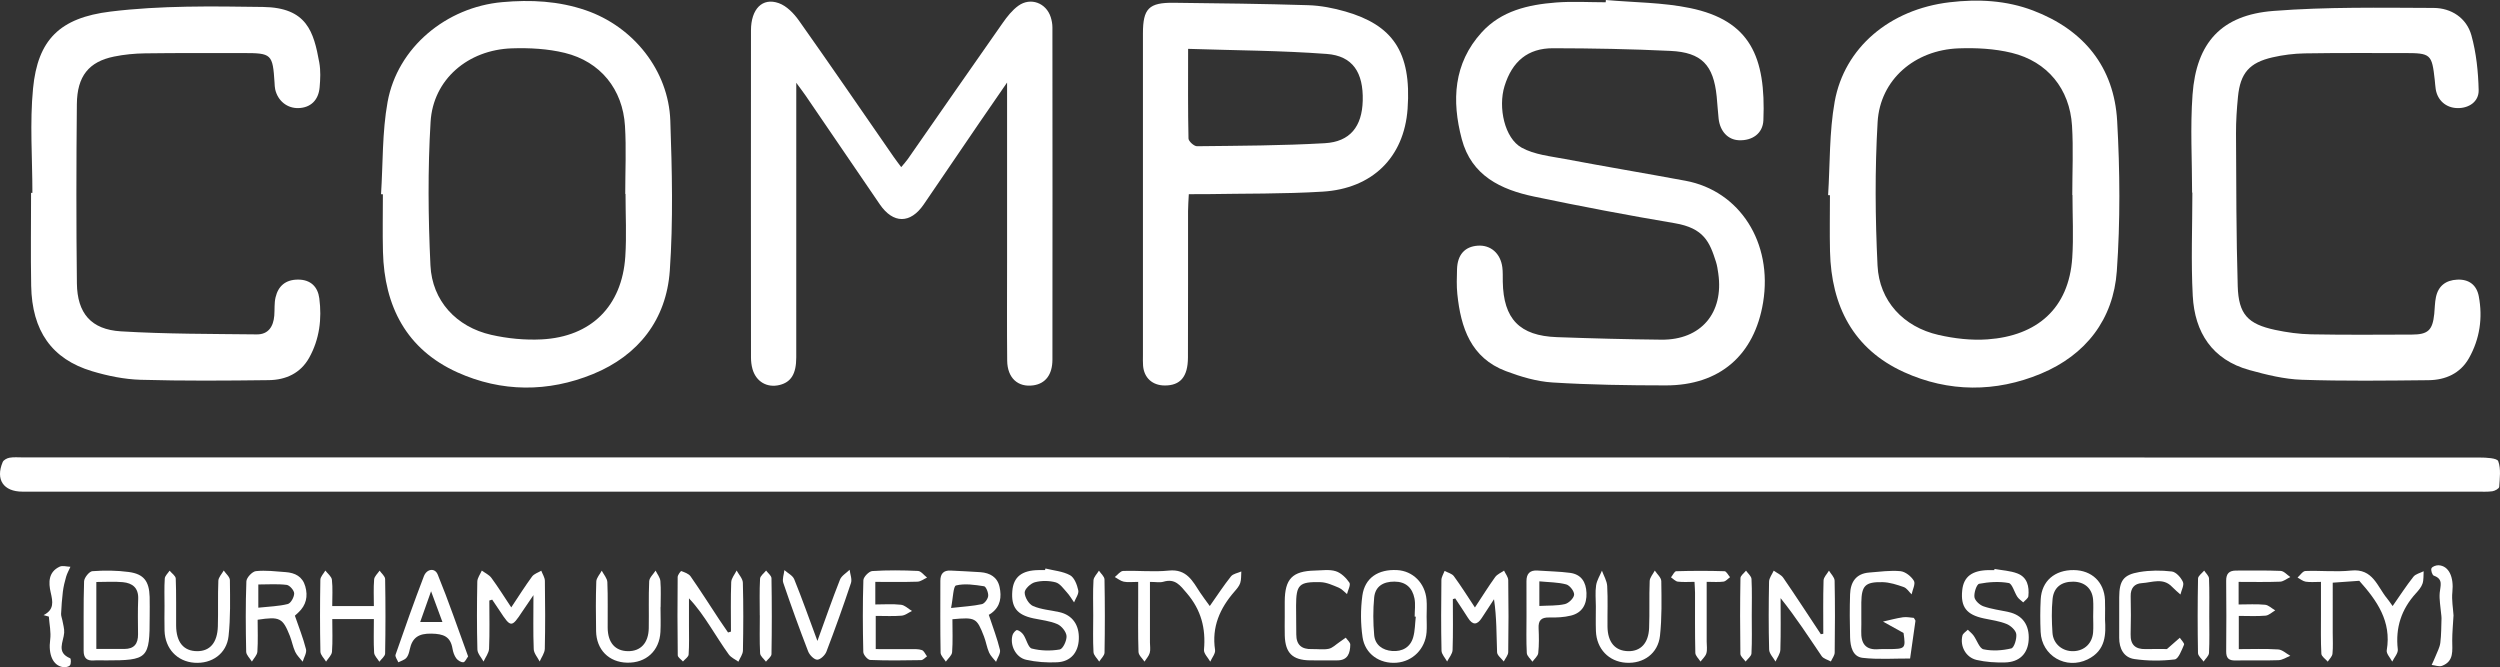 <?xml version="1.0" encoding="utf-8"?>
<!-- Generator: Adobe Illustrator 16.0.0, SVG Export Plug-In . SVG Version: 6.00 Build 0)  -->
<!DOCTYPE svg PUBLIC "-//W3C//DTD SVG 1.1//EN" "http://www.w3.org/Graphics/SVG/1.1/DTD/svg11.dtd">
<svg version="1.1" id="Layer_1" xmlns="http://www.w3.org/2000/svg" xmlns:xlink="http://www.w3.org/1999/xlink" x="0px" y="0px"
	 width="477.72px" height="127.496px" viewBox="0 0 477.72 127.496" enable-background="new 0 0 477.72 127.496"
	 xml:space="preserve">
<rect x="0" y="0" width="477.72" height="127.496" fill="#333333" stroke="none"/>
<g>
	<path fill-rule="evenodd" clip-rule="evenodd" fill="#FFFFFF" d="M238.785,93.948c-77.5,0-155,0-232.5,0c-0.667,0-1.333,0-2,0
		c-3.617-0.004-5.183-2.304-3.77-5.652c0.168-0.4,0.821-0.747,1.3-0.831c0.81-0.143,1.66-0.062,2.493-0.062
		c156.5-0.001,312.999-0.003,469.499,0.026c1.248,0,3.351,0.095,3.574,0.696c0.546,1.467,0.291,3.261,0.185,4.912
		c-0.021,0.317-0.81,0.767-1.289,0.835c-0.981,0.14-1.994,0.074-2.993,0.074C395.118,93.948,316.952,93.948,238.785,93.948z"/>
	<path fill-rule="evenodd" clip-rule="evenodd" fill="#FFFFFF" d="M306.864,0c5.366,0.479,10.836,0.454,16.077,1.538
		c11.5,2.378,14.517,9.326,14.022,21.436c-0.105,2.565-2.159,3.936-4.689,3.825c-2.075-0.09-3.598-1.695-3.868-4.138
		c-0.155-1.404-0.226-2.818-0.368-4.224c-0.605-6-2.863-8.423-8.822-8.709c-7.476-0.359-14.968-0.499-22.453-0.51
		c-4.82-0.008-7.809,2.518-9.265,7.233c-1.26,4.084,0.007,9.968,3.276,11.768c2.437,1.339,5.492,1.637,8.315,2.17
		c7.649,1.445,15.33,2.729,22.984,4.152c10.399,1.934,16.704,11.859,14.835,23.248c-1.657,10.089-8.3,15.862-18.582,15.857
		c-7.231-0.004-14.476-0.112-21.69-0.561c-3.001-0.187-6.046-1.097-8.884-2.17c-6.69-2.528-8.608-8.294-9.273-14.713
		c-0.162-1.568-0.103-3.165-0.059-4.745c0.076-2.776,1.482-4.339,3.963-4.511c2.462-0.17,4.352,1.462,4.696,4.138
		c0.116,0.904,0.067,1.83,0.084,2.746c0.126,7.12,3.204,10.337,10.347,10.594c6.65,0.239,13.305,0.417,19.958,0.484
		c7.569,0.077,11.968-5.116,10.872-12.667c-0.107-0.74-0.213-1.492-0.438-2.2c-1.205-3.781-2.28-6.445-7.897-7.393
		c-8.98-1.515-17.935-3.216-26.849-5.083c-6.353-1.331-11.981-3.985-13.83-10.991c-1.937-7.339-1.599-14.434,3.804-20.387
		c3.751-4.132,8.911-5.299,14.204-5.709c3.147-0.244,6.328-0.044,9.493-0.044C306.839,0.29,306.851,0.145,306.864,0z"/>
	<path fill-rule="evenodd" clip-rule="evenodd" fill="#FFFFFF" d="M152.158,15.82c0,1.411,0,2.21,0,3.01
		c0,16.494,0.004,32.988-0.004,49.482c-0.001,3.118-0.992,4.716-3.181,5.254c-2.396,0.588-4.499-0.624-5.183-3.058
		c-0.199-0.709-0.285-1.472-0.285-2.21c-0.015-20.826-0.023-41.652-0.003-62.478c0.004-4.096,2.164-6.339,5.312-5.22
		c1.497,0.532,2.883,1.96,3.844,3.318c6.105,8.628,12.076,17.351,18.096,26.04c0.422,0.608,0.876,1.194,1.455,1.979
		c0.487-0.591,0.913-1.04,1.263-1.542c6.042-8.67,12.059-17.359,18.131-26.008c0.849-1.209,1.815-2.44,2.995-3.289
		c2.331-1.677,5.322-0.539,6.187,2.188c0.198,0.623,0.32,1.299,0.32,1.951c0.017,21.159,0.024,42.318,0.002,63.477
		c-0.003,2.884-1.337,4.587-3.627,4.919c-2.957,0.429-4.983-1.393-5.018-4.721c-0.063-6.247-0.021-12.495-0.021-18.743
		c0-11.226,0-22.451,0-34.397c-2.052,2.977-3.733,5.396-5.393,7.829c-3.518,5.156-7.013,10.327-10.541,15.477
		c-2.539,3.706-5.828,3.707-8.376-0.011c-4.752-6.932-9.471-13.886-14.209-20.827C153.473,17.586,152.987,16.957,152.158,15.82z"/>
	<path fill-rule="evenodd" clip-rule="evenodd" fill="#FFFFFF" d="M72.813,37.109c0.376-5.877,0.207-11.854,1.248-17.612
		c1.89-10.456,11.25-18.134,21.903-19.088c5.454-0.488,10.776-0.229,15.966,1.553c9.113,3.127,15.827,11.528,16.159,21.091
		c0.331,9.547,0.564,19.15-0.098,28.664c-0.651,9.355-5.984,16.203-14.68,19.762c-8.562,3.504-17.478,3.484-25.927-0.335
		C77.671,66.752,73.442,58.538,73.18,48.12c-0.092-3.661-0.015-7.326-0.015-10.99C73.048,37.124,72.931,37.116,72.813,37.109z
		 M119.531,37.054c-0.018,0-0.037,0-0.055,0c0-4.33,0.214-8.673-0.049-12.987c-0.426-7.008-4.697-12.301-11.513-13.963
		c-3.25-0.792-6.74-0.977-10.103-0.866c-8.391,0.278-15.041,5.943-15.53,14.034c-0.551,9.115-0.46,18.304-0.028,27.432
		c0.322,6.798,4.971,11.776,11.622,13.281c3.116,0.705,6.423,1.028,9.61,0.868c9.476-0.476,15.374-6.349,16.002-15.81
		C119.751,45.063,119.531,41.052,119.531,37.054z"/>
	<path fill-rule="evenodd" clip-rule="evenodd" fill="#FFFFFF" d="M349.329,37.286c0.379-5.961,0.208-12.021,1.257-17.861
		c1.848-10.291,10.481-17.636,21.968-18.993c5.446-0.644,10.833-0.369,15.95,1.581c9.663,3.682,15.48,10.757,16.062,21.118
		c0.534,9.528,0.607,19.147-0.066,28.659c-0.654,9.244-5.929,16.046-14.513,19.619c-8.637,3.594-17.627,3.576-26.152-0.297
		c-9.706-4.41-13.897-12.649-14.141-23.063c-0.084-3.579-0.014-7.16-0.014-10.74C349.562,37.3,349.446,37.292,349.329,37.286z
		 M396.026,37.263c-0.013,0-0.024,0-0.037,0c0-4.414,0.22-8.84-0.051-13.237c-0.431-7.023-4.691-12.269-11.549-13.934
		c-3.251-0.79-6.742-0.974-10.104-0.852c-8.404,0.305-15.019,5.979-15.495,14.073c-0.536,9.116-0.46,18.305-0.016,27.432
		c0.331,6.799,4.98,11.733,11.654,13.255c3.034,0.693,6.27,1.069,9.36,0.849c9.434-0.675,15.549-5.862,16.193-15.598
		C396.246,45.271,396.026,41.26,396.026,37.263z"/>
	<path fill-rule="evenodd" clip-rule="evenodd" fill="#FFFFFF" d="M418.883,36.807c0-6.241-0.368-12.51,0.084-18.719
		c0.726-9.958,5.525-15.225,15.449-15.998c10.163-0.792,20.413-0.611,30.625-0.573c3.356,0.013,6.289,1.903,7.215,5.235
		c0.933,3.363,1.303,6.952,1.386,10.454c0.054,2.251-1.901,3.511-4.105,3.449c-2.142-0.061-3.763-1.481-4.101-3.619
		c-0.091-0.574-0.119-1.157-0.183-1.736c-0.547-4.979-0.752-5.164-5.858-5.161c-6.33,0.004-12.661-0.042-18.99,0.062
		c-2.058,0.034-4.148,0.296-6.154,0.757c-4.451,1.022-6.16,3.028-6.604,7.555c-0.227,2.313-0.385,4.646-0.373,6.969
		c0.05,9.738,0.037,19.479,0.328,29.211c0.161,5.374,1.936,7.231,7.141,8.345c2.26,0.483,4.594,0.808,6.9,0.85
		c6.411,0.118,12.826,0.07,19.24,0.047c3.096-0.011,3.948-0.836,4.27-3.939c0.112-1.075,0.103-2.174,0.326-3.226
		c0.457-2.146,1.891-3.226,4.061-3.333c2.271-0.112,3.723,1.049,4.124,3.178c0.778,4.13,0.195,8.149-1.874,11.818
		c-1.657,2.938-4.498,4.183-7.736,4.217c-8.078,0.083-16.164,0.19-24.234-0.084c-3.348-0.114-6.725-0.953-9.981-1.853
		c-7.11-1.962-10.461-7.182-10.832-14.186c-0.348-6.556-0.074-13.146-0.074-19.721C418.916,36.808,418.9,36.808,418.883,36.807z"/>
	<path fill-rule="evenodd" clip-rule="evenodd" fill="#FFFFFF" d="M6.191,36.851c0-6.66-0.519-13.371,0.125-19.968
		C7.221,7.613,11.401,3.398,21.128,2.21c9.609-1.174,19.421-1.016,29.136-0.881c8.386,0.116,9.682,4.724,10.75,10.637
		c0.277,1.535,0.199,3.167,0.062,4.736c-0.217,2.468-1.747,3.876-4.019,3.952c-2.161,0.073-3.971-1.365-4.471-3.579
		c-0.091-0.402-0.096-0.826-0.122-1.241c-0.351-5.507-0.545-5.698-5.997-5.694c-6.25,0.004-12.5-0.03-18.749,0.055
		c-1.985,0.027-3.999,0.218-5.942,0.617c-4.795,0.983-7.039,3.729-7.09,9.083c-0.11,11.416-0.129,22.833,0.007,34.248
		c0.069,5.722,2.714,8.829,8.409,9.173c8.633,0.522,17.303,0.483,25.958,0.583c2.226,0.025,3.183-1.515,3.351-3.589
		c0.093-1.16-0.021-2.361,0.24-3.479c0.512-2.192,1.935-3.397,4.286-3.404c2.436-0.007,3.792,1.388,4.076,3.571
		c0.516,3.948,0.036,7.834-1.939,11.371c-1.658,2.97-4.479,4.232-7.709,4.272c-8.166,0.1-16.337,0.164-24.497-0.069
		c-3.111-0.09-6.284-0.743-9.278-1.641C9.896,68.626,6.112,63.223,5.957,54.601c-0.107-5.914-0.021-11.833-0.021-17.75
		C6.021,36.851,6.106,36.851,6.191,36.851z"/>
	<path fill-rule="evenodd" clip-rule="evenodd" fill="#FFFFFF" d="M227.168,37.103c-0.06,1.27-0.144,2.244-0.145,3.217
		c-0.011,9.332,0.014,18.663-0.02,27.995c-0.013,3.697-1.469,5.369-4.466,5.345c-2.339-0.019-3.924-1.462-4.111-3.783
		c-0.054-0.662-0.025-1.332-0.025-1.998c-0.001-20.496-0.001-40.993,0-61.488c0.001-4.748,1.122-5.916,5.886-5.861
		c8.573,0.099,17.148,0.192,25.717,0.462c2.377,0.075,4.797,0.547,7.089,1.208c8.886,2.563,12.674,7.589,11.882,18.588
		c-0.674,9.367-6.818,15.254-16.217,15.831c-7.466,0.458-14.968,0.347-22.454,0.483C229.328,37.119,228.352,37.103,227.168,37.103z
		 M227.033,9.335c0,6.178-0.046,11.659,0.074,17.135c0.012,0.525,1.061,1.478,1.62,1.472c8.139-0.091,16.289-0.111,24.411-0.576
		c4.862-0.278,7.131-3.194,7.264-8.116c0.145-5.374-1.898-8.569-6.871-8.942C244.86,9.658,236.143,9.635,227.033,9.335z"/>
	<path fill-rule="evenodd" clip-rule="evenodd" fill="#FFFFFF" d="M231.175,115.806c1.441-2.049,2.66-3.927,4.049-5.666
		c0.409-0.513,1.304-0.637,1.977-0.939c-0.056,0.738,0.016,1.518-0.206,2.201c-0.196,0.604-0.673,1.144-1.107,1.643
		c-2.785,3.204-4.367,6.764-3.704,11.147c0.104,0.685-0.591,1.49-0.917,2.24c-0.423-0.758-1.266-1.555-1.201-2.27
		c0.369-4.076-0.529-7.589-3.266-10.796c-1.309-1.534-2.236-2.867-4.485-2.205c-0.68,0.2-1.468,0.031-2.572,0.031
		c0,3.979,0,7.782,0,11.584c0,0.665,0.133,1.369-0.042,1.986c-0.171,0.602-0.657,1.114-1.005,1.666
		c-0.398-0.616-1.121-1.222-1.142-1.851c-0.116-3.408-0.058-6.822-0.06-10.234c0-0.975,0-1.95,0-3.153
		c-1.135,0-1.969,0.117-2.75-0.038c-0.608-0.121-1.149-0.58-1.72-0.889c0.531-0.406,1.051-1.145,1.596-1.163
		c2.907-0.102,5.847,0.227,8.726-0.07c3.42-0.354,4.557,2.016,5.994,4.215C229.838,114.005,230.397,114.725,231.175,115.806z"/>
	<path fill-rule="evenodd" clip-rule="evenodd" fill="#FFFFFF" d="M450.828,110.983c-1.518,0.107-3.071,0.218-5.072,0.359
		c0,3.184,0,6.387-0.001,9.59c0,1.331,0.084,2.672-0.048,3.99c-0.054,0.528-0.586,1.009-0.9,1.512
		c-0.427-0.503-1.194-0.986-1.223-1.511c-0.136-2.489-0.072-4.989-0.076-7.486c-0.003-1.979,0-3.96,0-6.248
		c-1.14,0-2.04,0.099-2.905-0.036c-0.552-0.085-1.05-0.516-1.572-0.792c0.502-0.438,0.989-1.232,1.507-1.252
		c2.907-0.112,5.848,0.216,8.727-0.086c4.199-0.441,4.996,3.085,6.9,5.361c0.309,0.369,0.568,0.777,1.036,1.423
		c1.397-2,2.601-3.864,3.969-5.597c0.422-0.534,1.293-0.713,1.959-1.055c-0.058,0.794,0.031,1.638-0.215,2.367
		c-0.229,0.68-0.756,1.294-1.256,1.842c-2.787,3.057-3.945,6.585-3.467,10.729c0.084,0.727-0.687,1.552-1.063,2.332
		c-0.372-0.724-1.161-1.52-1.051-2.16C457.026,118.728,454.192,114.744,450.828,110.983z"/>
	<path fill-rule="evenodd" clip-rule="evenodd" fill="#FFFFFF" d="M139.677,120.693c0-3.149-0.068-6.301,0.049-9.445
		c0.028-0.756,0.673-1.488,1.035-2.23c0.416,0.777,1.169,1.546,1.19,2.334c0.118,4.318,0.096,8.643,0.014,12.963
		c-0.014,0.714-0.565,1.418-0.868,2.127c-0.621-0.451-1.403-0.785-1.832-1.376c-1.267-1.743-2.39-3.59-3.576-5.392
		c-1.183-1.798-2.375-3.588-4.035-5.339c0,1.752,0.002,3.504,0,5.257c-0.003,1.828,0.065,3.662-0.067,5.481
		c-0.034,0.468-0.704,0.889-1.082,1.331c-0.346-0.396-0.988-0.788-0.994-1.189c-0.07-4.984-0.065-9.972-0.017-14.958
		c0.004-0.399,0.606-1.167,0.693-1.134c0.638,0.241,1.42,0.501,1.78,1.018c1.896,2.725,3.676,5.529,5.505,8.301
		c0.537,0.814,1.1,1.611,1.65,2.416C139.309,120.802,139.493,120.748,139.677,120.693z"/>
	<path fill-rule="evenodd" clip-rule="evenodd" fill="#FFFFFF" d="M93.506,114.75c0,3.066,0.078,6.137-0.051,9.198
		c-0.035,0.836-0.689,1.646-1.059,2.47c-0.41-0.77-1.152-1.53-1.172-2.31c-0.116-4.321-0.097-8.649-0.017-12.972
		c0.013-0.706,0.56-1.402,0.86-2.104c0.621,0.458,1.398,0.801,1.834,1.395c1.272,1.728,2.409,3.556,3.793,5.637
		c1.42-2.13,2.632-4.062,3.979-5.896c0.382-0.521,1.16-0.749,1.757-1.112c0.241,0.649,0.68,1.295,0.69,1.946
		c0.062,4.324,0.085,8.65-0.014,12.973c-0.019,0.817-0.64,1.622-0.982,2.432c-0.396-0.783-1.102-1.554-1.134-2.353
		c-0.131-3.206-0.054-6.421-0.054-10.33c-0.972,1.429-1.568,2.28-2.14,3.148c-2.032,3.088-2.187,3.086-4.264-0.083
		c-0.485-0.74-0.986-1.471-1.48-2.205C93.87,114.639,93.688,114.695,93.506,114.75z"/>
	<path fill-rule="evenodd" clip-rule="evenodd" fill="#FFFFFF" d="M181.996,118.328c0,2.184,0.097,4.248-0.058,6.295
		c-0.047,0.631-0.781,1.21-1.2,1.812c-0.35-0.578-0.992-1.15-1.002-1.734c-0.083-4.571-0.045-9.146-0.044-13.72
		c0-1.312,0.583-2.03,1.972-1.952c1.902,0.107,3.808,0.167,5.707,0.309c1.819,0.136,3.235,0.958,3.638,2.837
		c0.401,1.869,0.197,3.661-1.497,4.943c-0.261,0.197-0.549,0.357-0.567,0.369c0.802,2.427,1.614,4.519,2.134,6.681
		c0.161,0.669-0.475,1.528-0.746,2.301c-0.455-0.59-1.043-1.121-1.334-1.783c-0.43-0.976-0.583-2.07-0.971-3.068
		C186.639,118.042,186.42,117.928,181.996,118.328z M181.739,116.177c2.496-0.282,4.226-0.364,5.892-0.734
		c0.516-0.115,1.144-0.984,1.201-1.561c0.062-0.614-0.412-1.795-0.788-1.854c-1.773-0.277-3.67-0.567-5.354-0.156
		C182.149,112.004,182.126,114.264,181.739,116.177z"/>
	<path fill-rule="evenodd" clip-rule="evenodd" fill="#FFFFFF" d="M277.622,114.486c0,3.24,0.066,6.483-0.05,9.72
		c-0.026,0.746-0.68,1.469-1.044,2.202c-0.375-0.695-1.059-1.383-1.073-2.086c-0.099-4.492-0.073-8.988-0.021-13.482
		c0.007-0.583,0.398-1.163,0.612-1.744c0.602,0.326,1.403,0.505,1.77,1.003c1.364,1.855,2.585,3.815,4.024,5.983
		c1.387-2.105,2.566-4.002,3.869-5.811c0.389-0.539,1.122-0.83,1.697-1.234c0.279,0.61,0.792,1.218,0.801,1.832
		c0.069,4.576,0.07,9.155-0.002,13.732c-0.009,0.604-0.555,1.201-0.853,1.802c-0.446-0.587-1.255-1.159-1.277-1.763
		c-0.127-3.299-0.061-6.606-0.586-10.132c-0.783,1.197-1.568,2.393-2.348,3.593c-0.892,1.374-1.743,1.376-2.623-0.027
		c-0.788-1.257-1.623-2.483-2.438-3.724C277.928,114.395,277.775,114.441,277.622,114.486z"/>
	<path fill-rule="evenodd" clip-rule="evenodd" fill="#FFFFFF" d="M348.41,121.103c0-3.395-0.055-6.791,0.049-10.182
		c0.02-0.636,0.674-1.252,1.034-1.878c0.377,0.638,1.066,1.27,1.079,1.914c0.094,4.576,0.076,9.156,0.015,13.733
		c-0.008,0.574-0.478,1.143-0.732,1.713c-0.6-0.337-1.416-0.526-1.762-1.035c-2.51-3.688-4.924-7.439-7.843-11.07
		c0,3.287,0.06,6.576-0.044,9.859c-0.024,0.764-0.601,1.51-0.923,2.265c-0.427-0.762-1.2-1.514-1.222-2.287
		c-0.119-4.325-0.098-8.656-0.014-12.983c0.014-0.707,0.58-1.402,0.89-2.104c0.62,0.45,1.421,0.774,1.83,1.369
		c2.442,3.557,4.794,7.176,7.177,10.773C348.099,121.162,348.254,121.132,348.41,121.103z"/>
	<path fill-rule="evenodd" clip-rule="evenodd" fill="#FFFFFF" d="M49.232,118.425c0,1.998,0.086,4.058-0.05,6.102
		c-0.043,0.652-0.68,1.265-1.044,1.895c-0.382-0.629-1.082-1.252-1.095-1.889c-0.095-4.483-0.131-8.973,0.037-13.451
		c0.026-0.703,1.125-1.874,1.821-1.947c1.87-0.195,3.793,0.049,5.689,0.188c1.784,0.131,3.211,0.837,3.745,2.718
		c0.544,1.92,0.171,3.606-1.319,4.994c-0.238,0.221-0.476,0.44-0.667,0.616c0.75,2.191,1.582,4.263,2.124,6.406
		c0.176,0.697-0.403,1.585-0.637,2.386c-0.485-0.621-1.098-1.182-1.423-1.877c-0.452-0.967-0.632-2.057-1.026-3.055
		C54.024,118.067,53.467,117.783,49.232,118.425z M49.361,116.121c2.092-0.227,3.914-0.264,5.634-0.702
		c0.575-0.146,1.219-1.317,1.22-2.021c0.001-0.57-0.862-1.562-1.433-1.633c-1.749-0.217-3.542-0.079-5.421-0.079
		C49.361,113.195,49.361,114.401,49.361,116.121z"/>
	<path fill-rule="evenodd" clip-rule="evenodd" fill="#FFFFFF" d="M199.771,108.634c1.585,0.395,3.314,0.524,4.701,1.281
		c0.829,0.451,1.35,1.837,1.572,2.895c0.143,0.68-0.508,1.526-0.803,2.299c-0.448-0.638-0.839-1.327-1.36-1.897
		c-0.66-0.724-1.328-1.711-2.167-1.936c-1.246-0.334-2.709-0.347-3.953-0.017c-0.814,0.217-1.957,1.277-1.958,1.963
		c-0.002,0.889,0.788,2.228,1.585,2.576c1.56,0.683,3.366,0.79,5.062,1.176c2.471,0.562,3.809,2.449,3.7,5.158
		c-0.103,2.562-1.559,4.299-4.139,4.423c-1.968,0.096-4.006-0.049-5.925-0.479c-2.001-0.448-3.159-2.816-2.598-4.738
		c0.113-0.388,0.655-0.988,0.875-0.938c0.455,0.103,0.934,0.504,1.209,0.912c0.587,0.87,0.893,2.438,1.597,2.619
		c1.702,0.438,3.606,0.476,5.342,0.176c0.601-0.104,1.358-1.711,1.293-2.573c-0.062-0.822-0.952-1.921-1.752-2.271
		c-1.414-0.619-3.034-0.774-4.572-1.102c-3.161-0.672-4.289-2.124-4.038-5.228c0.216-2.678,1.813-3.954,5.002-3.994
		c0.417-0.005,0.833,0,1.25,0C199.72,108.837,199.746,108.736,199.771,108.634z"/>
	<path fill-rule="evenodd" clip-rule="evenodd" fill="#FFFFFF" d="M381.128,108.719c1.456,0.267,2.987,0.335,4.351,0.85
		c1.922,0.726,2.307,2.504,2.118,4.352c-0.043,0.426-0.639,0.795-0.979,1.19c-0.38-0.35-0.844-0.644-1.123-1.061
		c-0.597-0.892-0.976-2.52-1.662-2.644c-1.824-0.332-3.799-0.204-5.636,0.146c-0.481,0.092-1.012,1.701-0.907,2.537
		c0.085,0.67,0.995,1.514,1.719,1.767c1.551,0.543,3.22,0.742,4.836,1.102c2.629,0.586,3.979,2.477,3.812,5.307
		c-0.153,2.62-1.734,4.252-4.518,4.32c-1.81,0.044-3.674-0.071-5.43-0.478c-2.062-0.478-3.213-2.628-2.715-4.652
		c0.105-0.432,0.672-0.751,1.026-1.122c0.369,0.364,0.793,0.689,1.097,1.104c0.66,0.897,1.125,2.469,1.909,2.637
		c1.7,0.361,3.605,0.238,5.31-0.173c0.543-0.131,1.07-1.843,0.949-2.742c-0.1-0.731-1.065-1.607-1.848-1.926
		c-1.362-0.556-2.874-0.753-4.332-1.06c-3.326-0.703-4.475-2.176-4.148-5.374c0.266-2.61,1.888-3.831,5.13-3.86
		c0.333-0.003,0.667,0,1,0C381.101,108.865,381.115,108.792,381.128,108.719z"/>
	<path fill-rule="evenodd" clip-rule="evenodd" fill="#FFFFFF" d="M28.601,117.816c0.011,8.059-0.311,8.379-8.406,8.378
		c-0.75,0-1.503-0.05-2.249,0.009c-1.386,0.107-1.973-0.491-1.964-1.878c0.029-4.414-0.061-8.832,0.084-13.241
		c0.023-0.694,0.99-1.896,1.587-1.939c2.308-0.167,4.669-0.154,6.961,0.156c2.884,0.392,3.895,1.778,3.98,4.768
		C28.631,115.317,28.601,116.567,28.601,117.816z M18.408,124.005c1.893,0,3.614-0.008,5.335,0.002
		c1.907,0.011,2.656-1.014,2.636-2.823c-0.025-2.24-0.066-4.484,0.028-6.721c0.089-2.128-1.094-3.051-2.948-3.22
		c-1.624-0.149-3.271-0.031-5.051-0.031C18.408,115.548,18.408,119.646,18.408,124.005z"/>
	<path fill-rule="evenodd" clip-rule="evenodd" fill="#FFFFFF" d="M363.747,120.958c-1.631-0.906-2.78-1.544-3.929-2.182
		c1.271-0.284,2.531-0.636,3.815-0.823c0.705-0.104,1.45,0.072,2.078,0.116c0.165,0.305,0.324,0.458,0.307,0.586
		c-0.328,2.396-0.676,4.787-1.021,7.181c-3.025-0.014-6.079,0.213-9.067-0.128c-1.928-0.221-2.351-2.178-2.399-3.899
		c-0.077-2.742-0.09-5.489-0.003-8.23c0.074-2.34,1.121-3.987,3.69-4.176c1.979-0.145,3.981-0.448,5.932-0.258
		c0.94,0.092,2.068,0.991,2.574,1.844c0.341,0.574-0.26,1.706-0.438,2.589c-0.493-0.479-0.907-1.182-1.496-1.39
		c-1.312-0.463-2.705-0.919-4.074-0.945c-3.309-0.064-3.984,0.675-4.039,3.885c-0.032,1.828,0.039,3.659-0.015,5.487
		c-0.069,2.346,0.817,3.667,3.359,3.436c0.578-0.053,1.164-0.011,1.746-0.014C364.115,124.018,364.171,123.948,363.747,120.958z"/>
	<path fill-rule="evenodd" clip-rule="evenodd" fill="#FFFFFF" d="M71.442,118.294c-2.774,0-5.156,0-7.948,0
		c0,2.152,0.094,4.207-0.055,6.243c-0.048,0.655-0.737,1.264-1.133,1.894c-0.377-0.638-1.067-1.27-1.081-1.915
		c-0.096-4.571-0.088-9.147-0.009-13.721c0.01-0.595,0.62-1.179,0.952-1.769c0.439,0.584,1.187,1.134,1.257,1.759
		c0.18,1.616,0.06,3.266,0.06,5.031c2.759,0,5.141,0,7.958,0c0-1.697-0.091-3.409,0.05-5.102c0.049-0.583,0.679-1.118,1.043-1.675
		c0.37,0.539,1.05,1.072,1.06,1.617c0.084,4.738,0.085,9.48-0.002,14.22c-0.01,0.532-0.718,1.051-1.103,1.576
		c-0.35-0.578-0.965-1.141-1.001-1.738C71.365,122.658,71.442,120.587,71.442,118.294z"/>
	<path fill-rule="evenodd" clip-rule="evenodd" fill="#FFFFFF" d="M402.245,118.4c0.159,2.698,0.228,5.87-3.328,7.603
		c-4.121,2.009-8.781-0.677-8.979-5.264c-0.089-2.073-0.094-4.159,0.018-6.23c0.188-3.481,2.674-5.616,6.327-5.574
		c3.434,0.04,5.792,2.28,5.954,5.695C402.289,115.708,402.245,116.79,402.245,118.4z M399.981,117.818
		c0-1.08,0.07-2.165-0.015-3.238c-0.171-2.136-1.628-3.411-3.808-3.429c-2.248-0.019-3.711,1.097-3.934,3.297
		c-0.216,2.138-0.164,4.322-0.021,6.473c0.145,2.163,1.949,3.601,4.075,3.508c2.054-0.089,3.542-1.514,3.692-3.62
		C400.043,119.817,399.984,118.816,399.981,117.818z"/>
	<path fill-rule="evenodd" clip-rule="evenodd" fill="#FFFFFF" d="M272.61,117.812c0.002,0.998,0.065,2.001-0.01,2.993
		c-0.245,3.195-2.652,5.605-5.764,5.836c-3.193,0.236-6.004-1.656-6.472-4.899c-0.374-2.591-0.388-5.316-0.036-7.91
		c0.464-3.415,3.034-5.09,6.655-4.894c2.993,0.163,5.324,2.466,5.609,5.633C272.69,115.643,272.608,116.731,272.61,117.812z
		 M270.54,117.839c-0.072-0.006-0.143-0.011-0.215-0.016c0-1.166,0.184-2.367-0.04-3.487c-0.399-1.998-1.635-3.192-3.83-3.198
		c-2.127-0.006-3.665,0.898-3.868,3.041c-0.226,2.376-0.207,4.804,0.003,7.183c0.167,1.888,1.612,2.896,3.432,3.034
		c1.924,0.146,3.474-0.692,4.024-2.627C270.402,120.514,270.387,119.153,270.54,117.839z"/>
	<path fill-rule="evenodd" clip-rule="evenodd" fill="#FFFFFF" d="M167.261,111.191c0,1.479,0,2.693,0,4.314
		c1.656,0,3.299-0.126,4.908,0.057c0.734,0.083,1.399,0.774,2.095,1.189c-0.655,0.313-1.292,0.84-1.97,0.897
		c-1.565,0.135-3.15,0.043-4.951,0.043c0,2.045,0,3.98,0,6.344c2.179,0,4.388-0.012,6.596,0.006c0.745,0.006,1.536-0.054,2.216,0.18
		c0.417,0.144,0.662,0.786,0.984,1.205c-0.374,0.25-0.744,0.71-1.122,0.717c-3.243,0.06-6.491,0.102-9.729-0.032
		c-0.481-0.02-1.311-0.978-1.323-1.517c-0.107-4.573-0.131-9.151,0.015-13.723c0.02-0.628,1.074-1.71,1.704-1.75
		c2.899-0.188,5.821-0.155,8.726-0.021c0.598,0.027,1.16,0.828,1.738,1.272c-0.61,0.272-1.213,0.76-1.831,0.78
		C172.679,111.241,170.037,111.191,167.261,111.191z"/>
	<path fill-rule="evenodd" clip-rule="evenodd" fill="#FFFFFF" d="M427.773,111.192c0,1.57,0,2.785,0,4.315
		c1.77,0,3.421-0.107,5.046,0.052c0.678,0.066,1.3,0.703,1.946,1.08c-0.613,0.351-1.205,0.947-1.845,1.004
		c-1.636,0.145-3.293,0.049-5.112,0.049c0,2.145,0,4.081,0,6.348c2.587,0,5.065-0.102,7.526,0.059
		c0.796,0.052,1.548,0.791,2.319,1.216c-0.752,0.293-1.495,0.812-2.258,0.839c-2.741,0.102-5.489-0.002-8.233,0.055
		c-1.285,0.026-1.776-0.456-1.764-1.748c0.044-4.491,0.042-8.984-0.002-13.477c-0.015-1.394,0.583-1.966,1.931-1.956
		c2.828,0.021,5.659-0.064,8.482,0.064c0.631,0.029,1.229,0.761,1.842,1.169c-0.651,0.311-1.294,0.862-1.958,0.889
		C433.133,111.254,430.564,111.192,427.773,111.192z"/>
	<path fill-rule="evenodd" clip-rule="evenodd" fill="#FFFFFF" d="M89.451,125.435c-0.293,0.383-0.573,1.081-0.915,1.112
		c-0.437,0.04-1.063-0.355-1.351-0.75c-0.376-0.518-0.61-1.2-0.716-1.843c-0.386-2.35-1.747-2.828-4.015-2.875
		c-2.442-0.05-3.681,0.744-4.16,3.036c-0.117,0.562-0.282,1.197-0.646,1.6c-0.37,0.409-1.012,0.571-1.535,0.842
		c-0.19-0.488-0.659-1.074-0.528-1.452c1.743-5.021,3.511-10.036,5.414-14.999c0.529-1.379,2.081-1.688,2.644-0.314
		C85.72,114.859,87.483,120.054,89.451,125.435z M84.543,118.857c-0.703-1.903-1.334-3.61-2.171-5.877
		c-0.823,2.327-1.424,4.029-2.078,5.877C81.779,118.857,83.007,118.857,84.543,118.857z"/>
	<path fill-rule="evenodd" clip-rule="evenodd" fill="#FFFFFF" d="M291.696,117.809c-0.004-2.244,0.005-4.488-0.007-6.732
		c-0.008-1.446,0.645-2.159,2.133-2.052c2.063,0.149,4.143,0.17,6.19,0.44c2.143,0.284,3.067,1.756,3.144,3.84
		c0.079,2.174-0.801,3.782-2.948,4.323c-1.344,0.339-2.79,0.393-4.187,0.366c-1.522-0.03-2.086,0.565-2.015,2.059
		c0.074,1.574,0.1,3.168-0.066,4.73c-0.062,0.587-0.723,1.11-1.11,1.663c-0.377-0.552-1.049-1.088-1.079-1.659
		C291.626,122.467,291.699,120.136,291.696,117.809z M294.151,115.791c1.811-0.103,3.397-0.009,4.88-0.357
		c0.729-0.171,1.711-1.126,1.764-1.791c0.051-0.642-0.833-1.791-1.506-1.97c-1.598-0.425-3.312-0.408-5.138-0.585
		C294.151,112.806,294.151,114.093,294.151,115.791z"/>
	<path fill-rule="evenodd" clip-rule="evenodd" fill="#FFFFFF" d="M304.948,115.846c-0.002-1.33-0.147-2.683,0.047-3.984
		c0.145-0.972,0.729-1.879,1.116-2.815c0.352,0.98,0.95,1.947,1.006,2.944c0.145,2.569,0.027,5.152,0.055,7.73
		c0.032,3.01,1.454,4.669,3.975,4.708c2.365,0.037,3.862-1.524,3.977-4.424c0.117-2.989-0.011-5.987,0.11-8.977
		c0.027-0.68,0.636-1.335,0.977-2.002c0.434,0.674,1.231,1.342,1.241,2.021c0.05,3.481,0.13,6.992-0.25,10.442
		c-0.372,3.396-3.157,5.369-6.495,5.151c-3.288-0.215-5.627-2.652-5.747-6.057C304.904,119.007,304.95,117.425,304.948,115.846z"/>
	<path fill-rule="evenodd" clip-rule="evenodd" fill="#FFFFFF" d="M31.438,115.787c0.003-1.746-0.069-3.496,0.047-5.234
		c0.035-0.52,0.599-1.004,0.921-1.505c0.411,0.501,1.157,0.989,1.177,1.506c0.118,2.988,0.051,5.983,0.072,8.977
		c0.022,3.198,1.435,4.896,4.035,4.9c2.428,0.003,3.845-1.62,3.94-4.732c0.089-2.907-0.028-5.822,0.094-8.728
		c0.028-0.665,0.67-1.304,1.029-1.955c0.412,0.614,1.171,1.225,1.177,1.843c0.037,3.565,0.13,7.157-0.254,10.691
		c-0.367,3.371-3.208,5.339-6.544,5.091c-3.285-0.243-5.581-2.687-5.689-6.114C31.394,118.948,31.435,117.367,31.438,115.787z"/>
	<path fill-rule="evenodd" clip-rule="evenodd" fill="#FFFFFF" d="M414.077,124.025c1.128-0.989,1.794-1.574,2.461-2.159
		c0.288,0.453,0.923,1.059,0.802,1.333c-0.454,1.04-1.063,2.723-1.778,2.809c-2.533,0.305-5.17,0.297-7.698-0.069
		c-2.036-0.294-2.92-2.003-2.911-4.077c0.012-2.582-0.016-5.164,0.004-7.746c0.023-3.159,0.789-4.294,3.865-4.809
		c2.022-0.339,4.156-0.344,6.192-0.102c0.802,0.096,1.744,1.152,2.118,1.995c0.271,0.61-0.287,1.589-0.477,2.403
		c-0.53-0.483-1.093-0.936-1.585-1.455c-1.734-1.83-3.837-0.831-5.786-0.719c-1.438,0.082-2.175,0.978-2.138,2.52
		c0.058,2.413,0.055,4.831-0.009,7.245c-0.053,2.029,0.909,2.885,2.872,2.838C411.505,123.996,413.002,124.025,414.077,124.025z"/>
	<path fill-rule="evenodd" clip-rule="evenodd" fill="#FFFFFF" d="M126.216,116.022c0,1.579,0.069,3.161-0.014,4.735
		c-0.191,3.627-2.754,5.955-6.372,5.872c-3.474-0.078-5.868-2.479-5.924-6.037c-0.05-3.157-0.075-6.317,0.038-9.471
		c0.025-0.701,0.679-1.379,1.043-2.067c0.375,0.729,1.04,1.444,1.072,2.188c0.127,2.902,0.034,5.814,0.062,8.723
		c0.028,2.849,1.428,4.433,3.879,4.465c2.424,0.031,3.922-1.575,3.971-4.386c0.052-2.991-0.059-5.986,0.082-8.971
		c0.033-0.696,0.796-1.358,1.223-2.036c0.32,0.667,0.86,1.315,0.917,2.004c0.135,1.65,0.043,3.319,0.043,4.981
		C126.23,116.022,126.223,116.022,126.216,116.022z"/>
	<path fill-rule="evenodd" clip-rule="evenodd" fill="#FFFFFF" d="M245.499,117.725c-0.002-0.915-0.004-1.83-0.001-2.746
		c0.013-4.37,1.445-5.858,5.776-5.952c1.33-0.029,2.749-0.259,3.966,0.121c1.02,0.318,1.985,1.267,2.612,2.184
		c0.291,0.426-0.276,1.44-0.455,2.188c-0.522-0.417-0.986-0.976-1.58-1.222c-1.121-0.463-2.31-1.024-3.482-1.054
		c-4.115-0.104-4.651,0.486-4.668,4.501c-0.007,1.83,0.043,3.661,0.039,5.491c-0.003,2.003,1.029,2.855,2.97,2.797
		c1.081-0.032,2.196,0.158,3.233-0.056c0.726-0.15,1.35-0.81,2.011-1.252c0.421-0.282,0.828-0.584,1.241-0.876
		c0.303,0.446,0.869,0.897,0.862,1.34c-0.024,1.601-0.451,3.013-2.501,3.002c-1.747-0.01-3.496,0.025-5.243-0.005
		c-3.301-0.06-4.669-1.412-4.773-4.716C245.466,120.223,245.5,118.974,245.499,117.725z"/>
	<path fill-rule="evenodd" clip-rule="evenodd" fill="#FFFFFF" d="M156.199,122.478c1.55-4.266,2.85-8.022,4.313-11.716
		c0.298-0.753,1.211-1.263,1.84-1.884c0.102,0.851,0.501,1.802,0.256,2.538c-1.466,4.405-3.034,8.78-4.693,13.117
		c-0.258,0.676-1.171,1.54-1.763,1.526c-0.602-0.015-1.459-0.898-1.725-1.587c-1.672-4.33-3.256-8.697-4.749-13.094
		c-0.24-0.707,0.125-1.619,0.21-2.437c0.644,0.576,1.589,1.031,1.88,1.75C153.26,114.371,154.582,118.117,156.199,122.478z"/>
	<path fill-rule="evenodd" clip-rule="evenodd" fill="#FFFFFF" d="M326.126,111.181c0,3.981,0.001,7.701,0,11.422
		c0,0.748,0.142,1.539-0.057,2.232c-0.169,0.588-0.734,1.062-1.124,1.586c-0.346-0.558-0.977-1.108-0.989-1.674
		c-0.091-3.824-0.047-7.652-0.056-11.479c-0.002-0.573-0.053-1.146-0.099-2.084c-1.109,0-2.163,0.086-3.19-0.039
		c-0.46-0.056-0.87-0.534-1.303-0.821c0.334-0.408,0.656-1.161,1.001-1.171c3.073-0.092,6.15-0.094,9.223-0.001
		c0.364,0.011,0.707,0.744,1.06,1.143c-0.416,0.295-0.805,0.784-1.251,0.846C328.383,111.272,327.396,111.181,326.126,111.181z"/>
	<path fill-rule="evenodd" clip-rule="evenodd" fill="#FFFFFF" d="M8.328,117.542c2.076-1.049,1.761-2.591,1.36-4.325
		c-0.439-1.904-0.462-3.911,1.707-4.932c0.561-0.264,1.37-0.001,2.065,0.02c-0.28,0.632-0.631,1.244-0.824,1.901
		c-0.274,0.936-0.501,1.896-0.624,2.86c-0.177,1.403-0.269,2.818-0.338,4.231c-0.02,0.41,0.177,0.828,0.249,1.248
		c0.134,0.784,0.393,1.581,0.342,2.355c-0.117,1.756-1.572,3.762,1.146,4.889c0.166,0.069,0.194,1.031-0.036,1.333
		c-0.221,0.292-0.881,0.419-1.311,0.356c-1.985-0.286-2.847-2.452-2.476-5.238c0.191-1.435-0.151-2.94-0.253-4.414
		C9,117.732,8.664,117.637,8.328,117.542z"/>
	<path fill-rule="evenodd" clip-rule="evenodd" fill="#FFFFFF" d="M468.839,117.603c-0.095,1.698-0.247,3.242-0.248,4.787
		c-0.001,1.906,0.38,3.962-1.946,4.844c-0.56,0.213-1.317-0.099-1.984-0.169c0.252-0.562,0.524-1.116,0.75-1.688
		c0.331-0.838,0.795-1.669,0.904-2.54c0.196-1.553,0.175-3.133,0.229-4.702c0.011-0.287-0.051-0.576-0.074-0.865
		c-0.107-1.335-0.384-2.685-0.271-4.001c0.112-1.324,0.742-2.611-1.122-3.265c-0.306-0.107-0.61-1.055-0.452-1.406
		c0.154-0.344,0.912-0.614,1.383-0.584c1.971,0.13,2.91,2.282,2.61,5.12C468.458,114.655,468.757,116.225,468.839,117.603z"/>
	<path fill-rule="evenodd" clip-rule="evenodd" fill="#FFFFFF" d="M145.182,117.581c0-2.333-0.074-4.669,0.055-6.994
		c0.03-0.541,0.751-1.043,1.155-1.563c0.359,0.492,1.021,0.979,1.029,1.477c0.079,4.83,0.08,9.662,0.001,14.491
		c-0.008,0.488-0.689,0.966-1.058,1.449c-0.391-0.538-1.089-1.06-1.118-1.615c-0.125-2.409-0.054-4.828-0.054-7.244
		C145.189,117.581,145.186,117.581,145.182,117.581z"/>
	<path fill-rule="evenodd" clip-rule="evenodd" fill="#FFFFFF" d="M422.163,117.784c0.002,2.331,0.07,4.664-0.048,6.988
		c-0.029,0.565-0.676,1.1-1.039,1.648c-0.372-0.545-1.057-1.084-1.066-1.636c-0.085-4.742-0.084-9.487,0.008-14.229
		c0.01-0.516,0.762-1.016,1.169-1.523c0.324,0.504,0.908,0.997,0.93,1.513C422.216,112.955,422.161,115.371,422.163,117.784z"/>
	<path fill-rule="evenodd" clip-rule="evenodd" fill="#FFFFFF" d="M334.741,117.627c-0.001,2.412,0.068,4.828-0.055,7.233
		c-0.027,0.537-0.729,1.039-1.121,1.558c-0.349-0.492-0.991-0.98-0.999-1.478c-0.072-4.822-0.069-9.647,0.014-14.469
		c0.008-0.481,0.692-0.951,1.062-1.427c0.366,0.532,1.021,1.05,1.05,1.6C334.81,112.967,334.742,115.299,334.741,117.627z"/>
	<path fill-rule="evenodd" clip-rule="evenodd" fill="#FFFFFF" d="M208.902,117.624c0-2.246-0.079-4.496,0.05-6.733
		c0.037-0.634,0.68-1.231,1.044-1.846c0.37,0.562,1.05,1.117,1.061,1.685c0.088,4.656,0.089,9.314,0.007,13.971
		c-0.01,0.579-0.664,1.147-1.019,1.721c-0.381-0.604-1.056-1.19-1.091-1.813C208.823,122.286,208.902,119.953,208.902,117.624z"/>
</g>
</svg>
